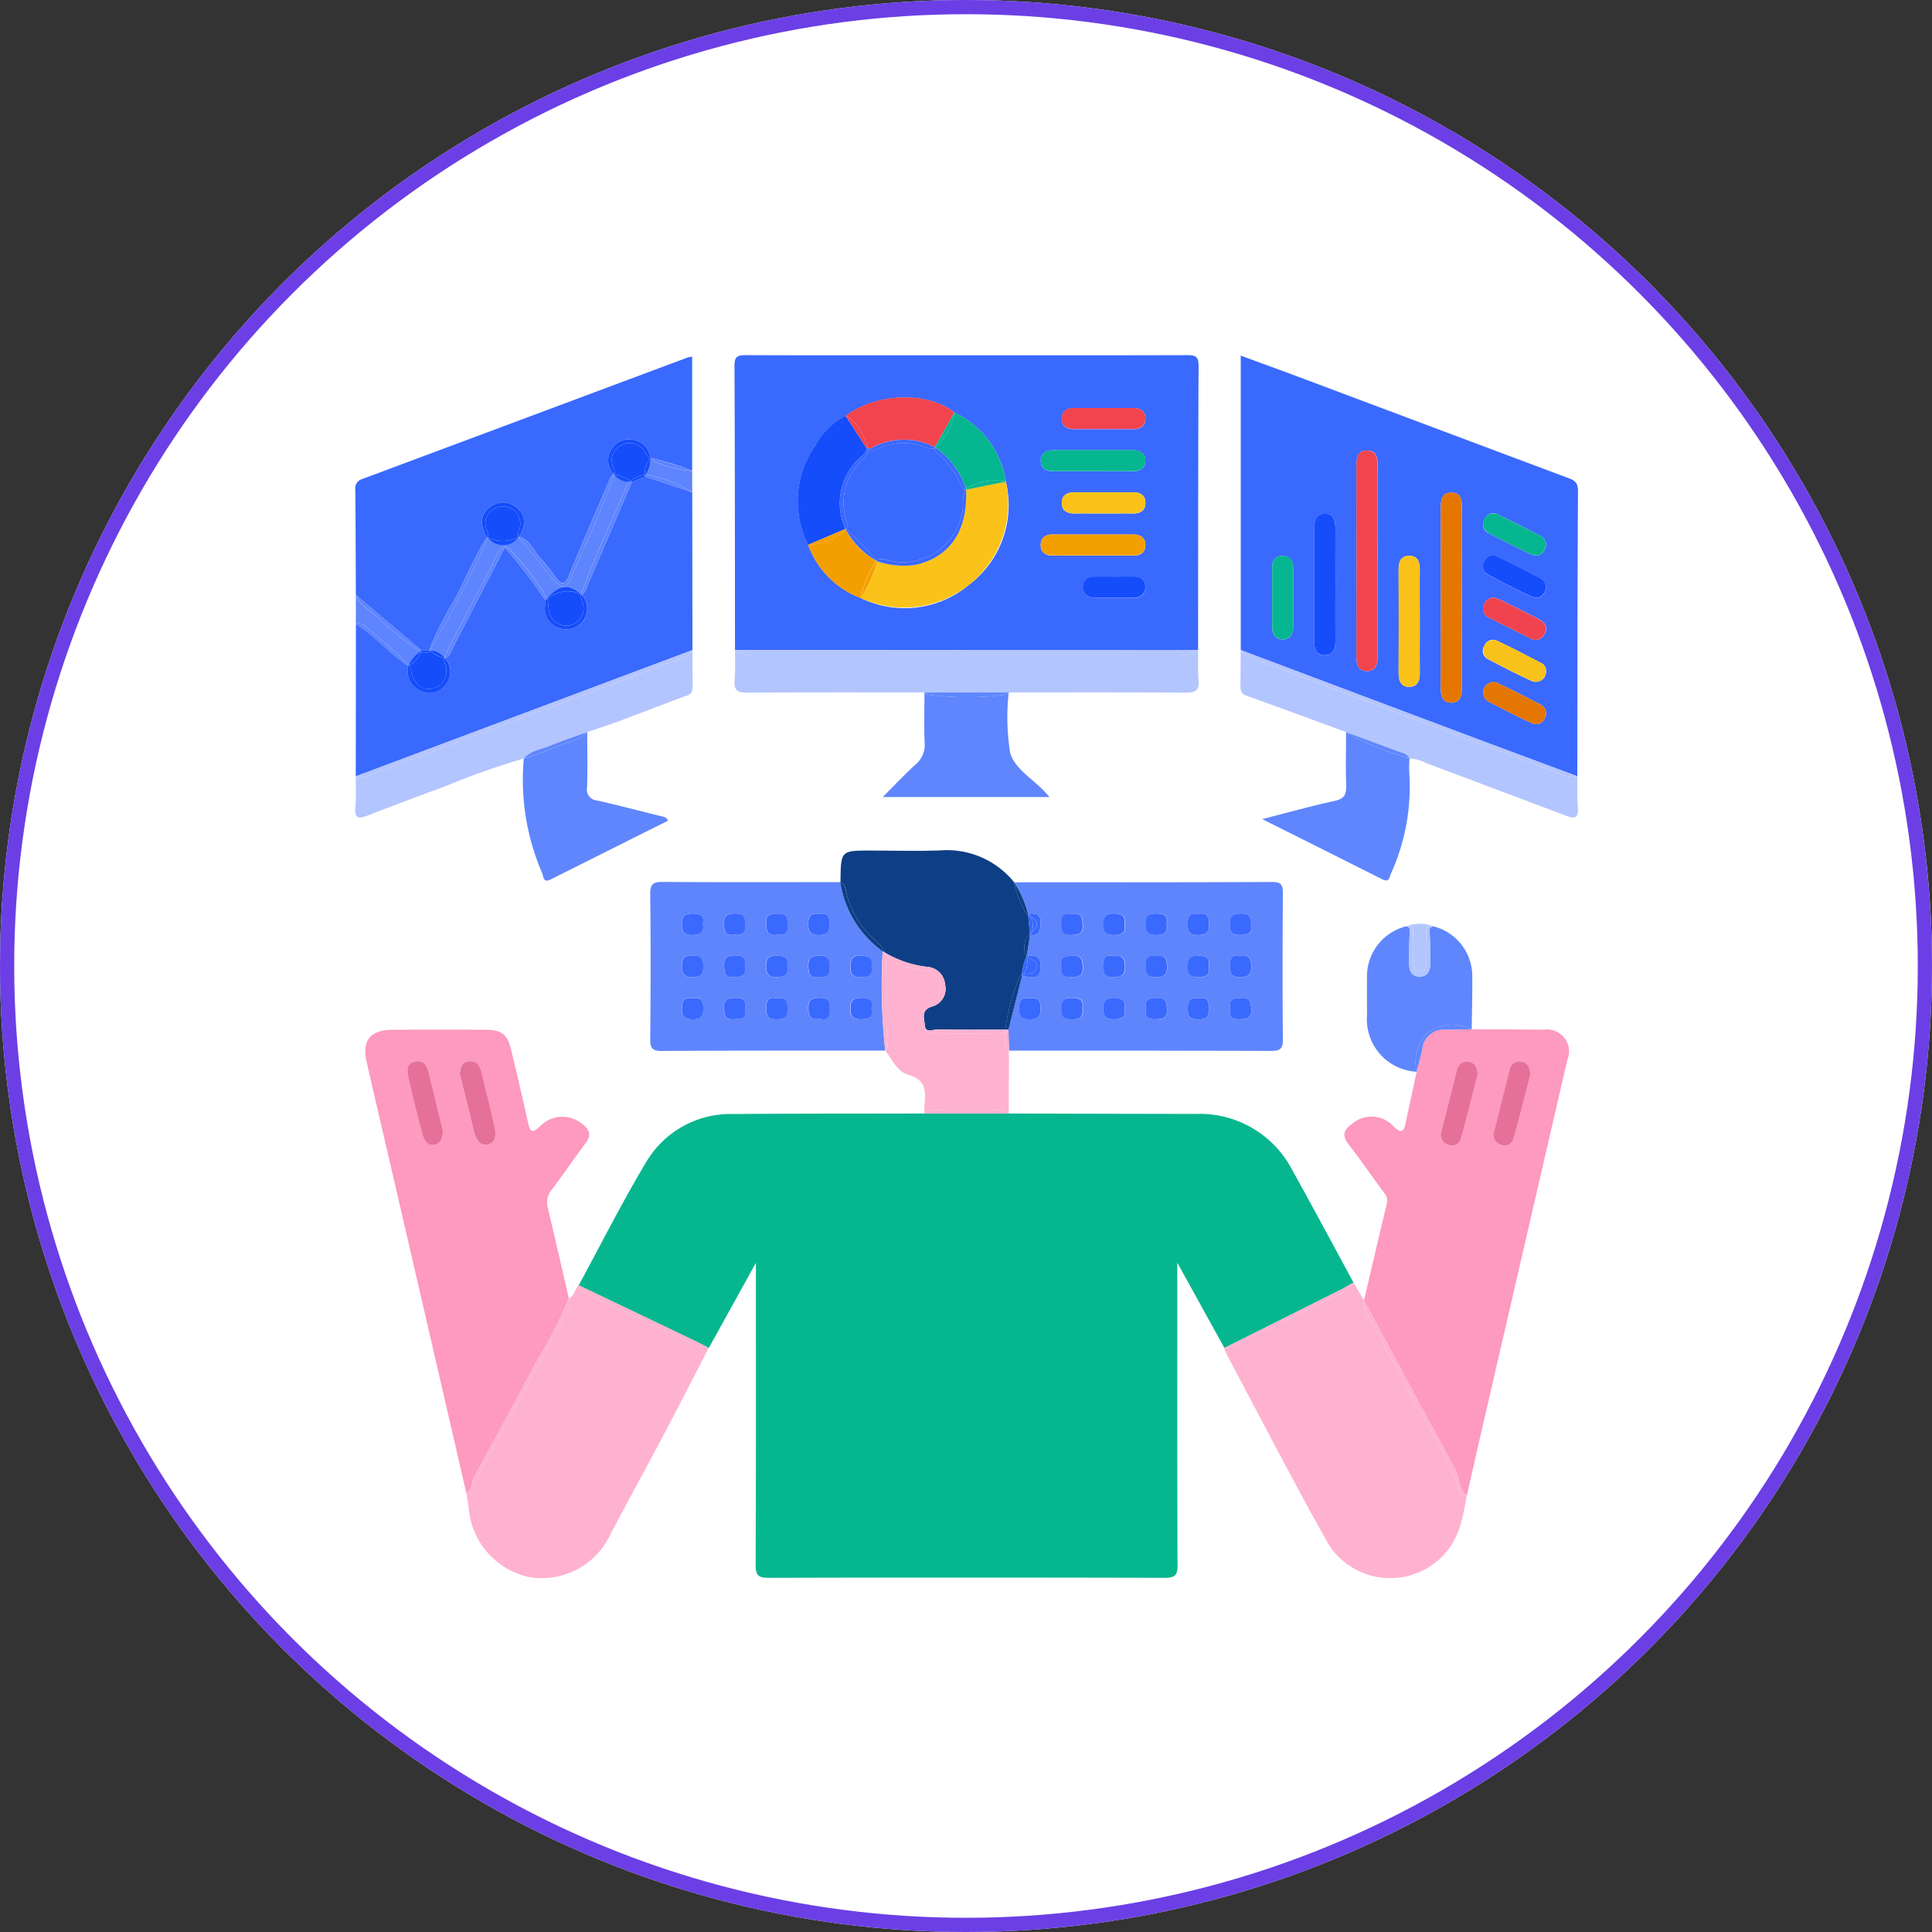 <svg xmlns="http://www.w3.org/2000/svg" xmlns:xlink="http://www.w3.org/1999/xlink" width="136" height="136" viewBox="0 0 136 136">
  <rect x="0" y="0" width="136" height="136" fill="#333333" stroke="none"/>
  <defs>
    <clipPath id="clip-path">
      <rect id="Rectángulo_298929" data-name="Rectángulo 298929" width="86.082" height="86.114" fill="none"/>
    </clipPath>
  </defs>
  <g id="Grupo_882120" data-name="Grupo 882120" transform="translate(-775.755 11172.895)">
    <g id="Elipse_4930" data-name="Elipse 4930" transform="translate(775.755 -11172.895)" fill="#fff" stroke="#6b3fe5" stroke-width="1">
      <circle cx="68" cy="68" r="68" stroke="none"/>
      <circle cx="68" cy="68" r="67.5" fill="none"/>
    </g>
    <g id="Grupo_882102" data-name="Grupo 882102" transform="translate(800.755 -11147.895)">
      <g id="Grupo_882101" data-name="Grupo 882101" clip-path="url(#clip-path)">
        <path id="Trazado_267116" data-name="Trazado 267116" d="M117.08,227.852c.327-.164.638-.358.957-.538-1.428-2.628-2.833-5.268-4.291-7.879a7.332,7.332,0,0,0-6.819-3.991q-6.579-.009-13.157-.03H87.832c-4.467.011-8.935,0-13.4.037a6.9,6.9,0,0,0-6.194,3.4c-1.691,2.819-3.17,5.764-4.74,8.656q4.169,1.994,8.338,3.99c.277.133.544.284.817.426h0l3.317-5.995v1.159c0,6.7.012,13.4-.018,20.106,0,.729.188.91.911.908q13.944-.038,27.888,0c.738,0,.907-.2.9-.915-.028-6.7-.016-13.4-.016-20.106v-1.162l3.316,6h0q4.064-2.033,8.128-4.069" transform="translate(-47.76 -162.031)" fill="#06b68f"/>
        <path id="Trazado_267117" data-name="Trazado 267117" d="M139.2,20.776c.4,0,.8-.014,1.2-.021.006-6.674,0-13.348.035-20.022,0-.662-.253-.736-.807-.734-5.624.016-11.247.01-16.871.01-4.728,0-9.455.007-14.183-.01-.554,0-.81.073-.807.734.032,6.674.028,13.348.035,20.022l31.4.021m-3.3-3.714c-.952.011-1.9.018-2.856,0a.7.7,0,0,1-.755-.751.716.716,0,0,1,.794-.717c.491-.013.983,0,1.474,0,.43,0,.86,0,1.29,0,.5.007.852.235.846.759a.707.707,0,0,1-.793.716m-4.28-13.344c1.419,0,2.838,0,4.257,0,.516,0,.84.261.815.785-.022.473-.345.7-.815.7h-2.128c-.71,0-1.419,0-2.129,0-.515,0-.84-.26-.815-.785.022-.474.346-.695.815-.695m5.072,6.695c-.014.53-.374.73-.88.723-.71-.009-1.42,0-2.13,0-.649,0-1.3-.009-1.945,0-.539.01-.94-.175-.931-.766.008-.53.374-.726.88-.723,1.389.007,2.779,0,4.168,0,.515,0,.852.234.839.762m-6.4-3.732q2.725.013,5.451,0c.531,0,.953.174.943.757s-.446.737-.971.731c-.924-.011-1.848,0-2.772,0-.893,0-1.786-.005-2.679,0-.531,0-.953-.173-.942-.757s.445-.733.97-.731m-.127,5.937q2.825,0,5.651,0c.508,0,.864.2.873.731s-.333.757-.847.755c-.957,0-1.915,0-2.872,0-.927,0-1.853-.005-2.78,0-.508,0-.864-.2-.873-.731s.333-.756.847-.755m-16.67-6.331a4.914,4.914,0,0,1,2.1-2.017c2.156-1.628,5.765-1.74,7.658-.238h0A6.468,6.468,0,0,1,126.868,8.9h0a7.035,7.035,0,0,1-2.583,7.259,7.056,7.056,0,0,1-7.631.937h0a6.3,6.3,0,0,1-3.7-3.746,6.851,6.851,0,0,1,.545-7.067" transform="translate(-81.063 0.001)" fill="#3a69fe"/>
        <path id="Trazado_267118" data-name="Trazado 267118" d="M275.258,29.74h0c.009-6.705.006-13.411.045-20.116,0-.65-.357-.755-.8-.92q-9.4-3.52-18.791-7.047c-1.36-.51-2.725-1-4.149-1.527V20.858q7.736,2.909,15.472,5.817,4.107,1.541,8.22,3.065m-20-12.608c0,.707,0,1.415,0,2.122,0,.5-.236.864-.755.853s-.726-.385-.726-.883c0-1.384,0-2.768,0-4.151,0-.5.23-.859.754-.849s.729.379.727.879c0,.677,0,1.353,0,2.03M272,25.975c-1.007-.456-1.989-.969-2.971-1.478a.731.731,0,0,1,.559-1.346c1.057.494,2.093,1.034,3.13,1.57a.688.688,0,0,1,.34.674c-.134.52-.471.846-1.057.58m.975-6.286a.712.712,0,0,1-1.086.312c-.933-.47-1.873-.926-2.8-1.4a.7.7,0,0,1-.427-.909.75.75,0,0,1,.774-.525c.153.061.385.137.6.244q1.239.613,2.469,1.244c.426.218.715.534.471,1.033m-4.255-8.045a.68.68,0,0,1,.946-.331q1.5.727,2.979,1.5a.748.748,0,0,1,.414.719c-.16.527-.5.843-1.087.571-.98-.453-1.945-.943-2.9-1.45a.68.68,0,0,1-.353-1m-.026,3.007a.674.674,0,0,1,.916-.391c1.051.5,2.086,1.034,3.115,1.577a.661.661,0,0,1,.319.708c-.119.435-.449.788-.975.556-1.063-.47-2.093-1.019-3.117-1.572a.618.618,0,0,1-.259-.878m.02,5.891a.641.641,0,0,1,.848-.368c1.083.51,2.147,1.063,3.208,1.618a.6.6,0,0,1,.286.55.719.719,0,0,1-1.031.675c-1.035-.469-2.046-.993-3.05-1.526a.64.64,0,0,1-.261-.95m-10.485-4.179c0,1.294-.006,2.588,0,3.882,0,.523-.146.962-.729.974s-.759-.414-.758-.943q.006-4.021,0-8.042c0-.523.147-.969.729-.973.646,0,.764.485.76,1.034-.01,1.356,0,2.712,0,4.067m2.967-1.8c0,2.223-.005,4.446,0,6.668,0,.576-.079,1.127-.787,1.1-.644-.023-.706-.554-.7-1.09q.011-6.668,0-13.337c0-.573.061-1.121.785-1.1.659.024.708.55.706,1.083-.009,2.223,0,4.446,0,6.668m2.266,8.886c-.64.027-.789-.443-.786-1.007q.014-3.612,0-7.223c0-.519.109-.969.7-.992.653-.026.795.434.788,1-.014,1.2,0,2.408,0,3.612s-.01,2.408,0,3.612c.006.523-.132.976-.706,1m2.883,1.111c-.642-.024-.705-.554-.7-1.092.011-2.131,0-4.261,0-6.392,0-2.069.006-4.138,0-6.207,0-.575.063-1.118.788-1.091.661.025.7.551.7,1.084q-.01,6.3,0,12.6c0,.578-.084,1.125-.79,1.1" transform="translate(-189.224 -0.097)" fill="#3a69fe"/>
        <path id="Trazado_267119" data-name="Trazado 267119" d="M295.063,191.519c-1.7-.02-3.392-.02-5.087-.029-.609.009-1.219.026-1.828.025a1.526,1.526,0,0,0-1.653,1.371c-.111.535-.259,1.062-.391,1.593h0c-.26,1.2-.529,2.4-.778,3.6-.131.631-.3.765-.842.254a2.1,2.1,0,0,0-2.931-.185c-.6.415-.718.824-.242,1.442.864,1.12,1.665,2.288,2.506,3.426a.812.812,0,0,1,.182.755c-.551,2.266-1.074,4.538-1.606,6.808,2.118,3.925,4.218,7.861,6.373,11.766.355.643.265,1.46.862,1.981.4-1.765.8-3.531,1.21-5.3q2.934-12.695,5.87-25.39a1.542,1.542,0,0,0-1.644-2.117m-5.817,7.589a.679.679,0,0,1-.936.513.739.739,0,0,1-.462-.978c.363-1.4.713-2.8,1.061-4.2.111-.447.362-.745.838-.674s.66.41.638.959c-.362,1.408-.728,2.9-1.138,4.381m3.684.06a.657.657,0,0,1-.887.463.735.735,0,0,1-.495-.961c.362-1.43.715-2.862,1.084-4.29a.7.7,0,0,1,.885-.6c.405.1.6.409.571.97-.36,1.389-.734,2.911-1.159,4.419" transform="translate(-211.376 -144.035)" fill="#fe99bf"/>
        <path id="Trazado_267120" data-name="Trazado 267120" d="M10.533,223.1c1.507-2.744,3.007-5.492,4.465-8.261a30.208,30.208,0,0,0,2.217-4.335h0c-.491-2.125-.974-4.252-1.48-6.373a1.4,1.4,0,0,1,.279-1.279c.821-1.077,1.577-2.2,2.393-3.285.423-.559.26-.944-.226-1.323a2.194,2.194,0,0,0-2.959.112c-.681.673-.761.3-.9-.324q-.564-2.518-1.17-5.027c-.262-1.094-.674-1.407-1.818-1.409q-3.241-.007-6.482,0c-1.6,0-2.219.734-1.869,2.27.69,3.025,1.4,6.045,2.1,9.069Q7.545,213.57,10,224.212c.5-.215.33-.751.53-1.116M7.728,199.7c-.488.08-.711-.365-.813-.738-.364-1.329-.705-2.667-.989-4.015-.085-.406-.213-.987.467-1.116.652-.124.858.33.985.844q.493,2.006.981,4.014c0,.485-.115.927-.63,1.011m1.8-4.976c.075-.435.073-.841.641-.9s.779.312.89.748c.325,1.278.638,2.56.921,3.848.115.525.151,1.168-.534,1.271-.556.084-.8-.421-.923-.948-.315-1.342-.661-2.677-1-4.015" transform="translate(-2.173 -144.11)" fill="#fe99bf"/>
        <path id="Trazado_267121" data-name="Trazado 267121" d="M23.859,35.585l-3.32-1.118-.925.382q-1.573,3.664-3.143,7.33a1.272,1.272,0,0,1-.362.621h0A1.467,1.467,0,0,1,14.5,45.14a1.436,1.436,0,0,1-.992-1.593c.007-.123,0-.247,0-.37a33.986,33.986,0,0,0-2.847-3.709c-1.227,2.372-2.4,4.641-3.575,6.9-.167.32-.237.716-.622.886a1.4,1.4,0,0,1-.022,1.929,1.333,1.333,0,0,1-1.591.4,1.533,1.533,0,0,1-.988-1.777h0c-1.32-.866-2.323-2.128-3.677-2.951L.176,55.575l23.7-8.886q-.007-5.552-.015-11.1" transform="translate(-0.132 -25.925)" fill="#3a69fe"/>
        <path id="Trazado_267122" data-name="Trazado 267122" d="M5.264,21.094A20.528,20.528,0,0,1,6.986,17.64c.793-1.491,1.425-3.065,2.336-4.495h0c-.521-.883-.469-1.623.193-2.108a1.453,1.453,0,0,1,1.933.056c.609.5.632,1.206.117,2.043.862.184,1.048,1.063,1.594,1.574a10.905,10.905,0,0,1,1.014,1.3c.407.519.65.492.919-.168.94-2.3,1.935-4.583,2.916-6.87a1.443,1.443,0,0,1,.22-.286h0a1.409,1.409,0,0,1-.12-1.766,1.386,1.386,0,0,1,1.412-.645,1.45,1.45,0,0,1,1.323,1.3h0a15.576,15.576,0,0,1,2.923.9V.435a1.9,1.9,0,0,0-.308.053Q12,4.769.542,9.048a.673.673,0,0,0-.487.76c.024,2.467.027,4.935.037,7.4l4.608,3.9.564-.012" transform="translate(-0.042 -0.327)" fill="#3a69fe"/>
        <path id="Trazado_267123" data-name="Trazado 267123" d="M263.424,277.958c-.831-2.47-2.343-4.592-3.518-6.886-.952-1.86-2.019-3.66-2.973-5.52-.135-.264-.338-.53-.186-.863l-.738-1.256h0a1.435,1.435,0,0,1-.868.775c-2.541,1.22-5.081,2.444-7.6,3.716a.9.9,0,0,1-.62.115,1.118,1.118,0,0,0,.066.268c2.4,4.506,4.738,9.05,7.237,13.5a5.145,5.145,0,0,0,7.979.96c1.244-1.2,1.509-2.756,1.775-4.333h0c-.381.07-.472-.221-.559-.478" transform="translate(-185.733 -198.15)" fill="#feb2cf"/>
        <path id="Trazado_267124" data-name="Trazado 267124" d="M247.545,267.925c2.516-1.272,5.055-2.5,7.6-3.716a1.435,1.435,0,0,0,.868-.775h0c-.318.18-.63.373-.957.538q-4.061,2.039-8.128,4.069a.9.9,0,0,0,.62-.115" transform="translate(-185.733 -198.15)" fill="#feb2cf"/>
        <path id="Trazado_267125" data-name="Trazado 267125" d="M292.77,280.265c-2.155-3.905-4.255-7.841-6.373-11.766-.153.333.05.6.186.863.954,1.86,2.02,3.66,2.973,5.52,1.174,2.294,2.686,4.416,3.518,6.886.086.257.177.548.559.478-.6-.521-.507-1.338-.862-1.981" transform="translate(-215.381 -201.96)" fill="#feb2cf"/>
        <path id="Trazado_267126" data-name="Trazado 267126" d="M40.188,264.857c-.291-.131-.661-.226-.687-.656-.285.264-.276.751-.692.916.29.473-.066.83-.254,1.183-1.672,3.15-3.406,6.268-5.108,9.4a19.956,19.956,0,0,0-1.26,2.563c-.1.276-.155.628-.591.564.056.363.121.724.167,1.088a5.412,5.412,0,0,0,4.3,4.839,5.333,5.333,0,0,0,5.69-3.055c1.217-2.322,2.487-4.615,3.712-6.932,1.08-2.043,2.129-4.1,3.192-6.153a3.9,3.9,0,0,1-1.8-.633c-2.229-1.027-4.429-2.118-6.668-3.127" transform="translate(-23.766 -198.727)" fill="#feb2cf"/>
        <path id="Trazado_267127" data-name="Trazado 267127" d="M63.494,264.2c.026.429.4.525.687.656,2.239,1.009,4.439,2.1,6.668,3.127a3.9,3.9,0,0,0,1.8.633c-.272-.142-.54-.293-.817-.426q-4.167-2-8.338-3.99" transform="translate(-47.759 -198.727)" fill="#feb2cf"/>
        <path id="Trazado_267128" data-name="Trazado 267128" d="M32.187,281.047a19.926,19.926,0,0,1,1.26-2.563c1.7-3.134,3.436-6.252,5.108-9.4.188-.354.544-.71.254-1.183a30.222,30.222,0,0,1-2.218,4.335c-1.459,2.77-2.958,5.518-4.465,8.261-.2.365-.031.9-.53,1.116.436.064.489-.287.591-.564" transform="translate(-23.766 -201.508)" fill="#feb2cf"/>
        <path id="Trazado_267129" data-name="Trazado 267129" d="M187.835,152.544c-.022.542-.089.908-.741.817l-.232,1.477h0c.559-.034,1-.032.976.782-.036,1.133-.842.56-1.329.7l-.937,3.715.036,1.475h0c6.147,0,12.294,0,18.442.021.624,0,.85-.132.843-.806-.034-3.429-.027-6.858,0-10.286,0-.571-.107-.805-.75-.8-6.054.028-12.109.022-18.163.026h0a7.18,7.18,0,0,1,.973,2.2c.469,0,.916-.048.887.68m-.8,6.765c-.6,0-.709-.253-.714-.776-.005-.559.18-.812.749-.714.556-.093.755.132.765.7.01.611-.207.787-.8.787m5.981,0c-.539,0-.759-.148-.765-.727-.006-.61.207-.79.8-.786s.776.237.689.778c.1.583-.182.734-.725.736m2.857,0c-.646.014-.693-.352-.621-.793-.112-.7.314-.685.783-.712.616-.035.674.286.7.787.035.691-.346.707-.861.718m3.1.007c-.608.005-.793-.2-.788-.8s.233-.779.776-.692c.581-.1.736.18.737.724s-.145.76-.726.766m2.833-.007c-.646.014-.693-.352-.621-.793-.112-.7.313-.685.783-.712.616-.035.674.286.7.787.035.691-.346.707-.861.718m.071-2.96c-.586,0-.729-.236-.719-.77s.121-.861.687-.712c.6-.1.818.106.824.686.007.6-.189.8-.792.795m.085-4.484c.6,0,.761.259.68.789.107.6-.206.716-.736.724-.553.008-.744-.172-.754-.738-.011-.623.229-.776.81-.775m-3.011.028c.569-.1.737.158.751.714.016.625-.232.772-.811.775-.608,0-.692-.278-.7-.788-.012-.575.208-.794.762-.7m.027,2.939c.577.007.788.221.7.77.1.574-.165.746-.717.743-.529,0-.77-.131-.772-.719s.19-.8.793-.794m-3.042,1.518c-.6,0-.709-.253-.714-.776,0-.559.18-.812.749-.714.556-.093.755.132.765.7.01.611-.207.787-.8.787m.045-4.482c.54,0,.833.146.727.732.086.539-.1.777-.687.781s-.809-.172-.8-.785c.006-.577.222-.732.763-.729m-3,4.481c-.586,0-.73-.236-.719-.77s.121-.861.687-.712c.6-.1.818.106.824.686.007.6-.189.8-.792.795m.072-4.484c.584.006.779.233.692.777.1.581-.18.736-.724.737s-.761-.145-.766-.726c-.005-.608.2-.793.8-.788m-3.11,4.478c-.661.021-.668-.372-.629-.846-.1-.647.322-.633.791-.659.615-.035.674.286.7.787.035.691-.347.7-.861.718m.145-4.445c.7-.112.685.314.712.783.035.616-.286.674-.787.7-.691.035-.707-.346-.717-.861-.014-.646.352-.693.793-.621m-.06,5.9c.511.015.859.095.751.708.072.513-.05.809-.666.8-.563,0-.842-.119-.824-.761.015-.547.167-.768.739-.751" transform="translate(-139.585 -112.553)" fill="#5f85fd"/>
        <path id="Trazado_267130" data-name="Trazado 267130" d="M100.185,154.518a7.357,7.357,0,0,1-2.99-4.876c-4.167,0-8.333.017-12.5-.015-.689-.005-.883.171-.875.869.037,3.394.031,6.79,0,10.184-.005.619.124.85.8.846,5.246-.031,10.493-.022,15.739-.025a42.954,42.954,0,0,1-.18-6.983m-13.33-2.665c.585.008.789.232.671.739.115.645-.2.765-.727.773-.553.008-.744-.172-.754-.738-.011-.624.228-.782.81-.774m-.033,2.993c.581-.1.736.18.737.724s-.145.76-.726.766c-.608.005-.793-.2-.788-.8s.233-.779.776-.692m-.042,4.457c-.573-.007-.738-.21-.732-.758s.136-.839.728-.732c.535-.083.782.091.785.685s-.165.813-.781.805m2.933-.007c-.616.035-.674-.286-.7-.787-.035-.691.347-.7.861-.718.661-.021.668.372.629.846.1.647-.322.633-.791.659m.023-2.963c-.691.035-.7-.347-.719-.861-.021-.661.372-.668.847-.629.647-.1.633.322.659.791.035.616-.286.674-.787.7m-.008-2.992c-.608.108-.7-.231-.712-.747-.014-.567.2-.729.748-.743.638-.016.761.255.764.822,0,.612-.283.743-.8.669m5.994-1.462c.581-.1.736.18.737.724s-.145.76-.726.766c-.608.005-.793-.2-.788-.8s.233-.779.777-.692m-2.881-.023c.661-.021.668.372.629.847.1.647-.322.632-.791.659-.616.034-.674-.286-.7-.787-.035-.691.347-.7.861-.719m-.094,2.965c.549,0,.823.163.72.74.089.546-.114.767-.695.773-.6.007-.8-.189-.795-.792,0-.586.237-.721.769-.721m-.063,4.481c-.608,0-.7-.277-.7-.788,0-.557.172-.829.71-.692.62-.108.788.15.8.705.016.625-.232.772-.811.775m3.073-.036c-.611.1-.8-.131-.811-.7-.012-.616.216-.783.8-.783s.71.263.708.782c0,.546-.151.843-.7.7m-.095-2.958c-.608.108-.7-.231-.713-.747-.014-.567.2-.729.748-.743.638-.017.761.255.764.821,0,.612-.283.743-.8.669m3,2.991c-.554.008-.743-.174-.753-.738-.011-.625.232-.78.812-.773s.787.236.669.741c.116.646-.2.763-.728.771m.737-3.745c.086.539-.1.778-.687.782s-.809-.172-.8-.785c.006-.577.222-.732.763-.729s.833.146.727.732" transform="translate(-63.048 -112.546)" fill="#5f85fd"/>
        <path id="Trazado_267131" data-name="Trazado 267131" d="M138.206,143.54a6.249,6.249,0,0,0,1.949,3.338,2.5,2.5,0,0,1,.768.957,7.445,7.445,0,0,0,2.967,1.007,1.362,1.362,0,0,1,1.285,1.256,1.288,1.288,0,0,1-.9,1.535c-.836.24-.566.852-.528,1.325.048.6.593.285.892.291,1.59.034,3.182.019,4.773.018a14.21,14.21,0,0,1,1.033-3.791,1.13,1.13,0,0,1,.13-.064,3.726,3.726,0,0,1,.335-1.308.537.537,0,0,1-.051-.05,1.5,1.5,0,0,1,.138-1.4c.054-.045.1-.088.151-.13l-.126-1.3-.086-.048a6.612,6.612,0,0,1-.9-2.279h0a6.08,6.08,0,0,0-5.2-2.249c-1.628.062-3.26.012-4.89.012-2.112,0-2.112,0-2.137,2.133a.682.682,0,0,1-.013.091c.308.113.356.391.417.659" transform="translate(-103.643 -105.786)" fill="#0e3e85"/>
        <path id="Trazado_267132" data-name="Trazado 267132" d="M188.18,152.069c0-.041-.008-.083-.012-.124h0a7.185,7.185,0,0,0-.973-2.2,6.606,6.606,0,0,0,.9,2.279l.086.048" transform="translate(-140.805 -112.633)" fill="#0e3e85"/>
        <path id="Trazado_267133" data-name="Trazado 267133" d="M184.9,179.9l.937-3.715c0-.047,0-.093,0-.14a1.13,1.13,0,0,0-.13.064,14.21,14.21,0,0,0-1.033,3.791Z" transform="translate(-138.911 -132.417)" fill="#0e3e85"/>
        <path id="Trazado_267134" data-name="Trazado 267134" d="M190.216,165.93l.231-1.477-.007-.072c-.047.042-.1.085-.151.13a1.5,1.5,0,0,0-.138,1.4.539.539,0,0,0,.051.05l.013-.032h0" transform="translate(-142.939 -123.644)" fill="#0e3e85"/>
        <path id="Trazado_267135" data-name="Trazado 267135" d="M140.78,154.565l.143.077a2.5,2.5,0,0,0-.768-.957,6.251,6.251,0,0,1-1.949-3.338c-.06-.268-.108-.546-.416-.659a7.358,7.358,0,0,0,2.99,4.876" transform="translate(-103.643 -112.593)" fill="#0e3e85"/>
        <path id="Trazado_267136" data-name="Trazado 267136" d="M107.761,85.881c-.06.7.2.884.887.879,4.159-.029,8.318-.015,12.478-.015h5.93c4.159,0,8.318-.015,12.478.015.683,0,.947-.176.887-.879s-.024-1.416-.03-2.124a1.565,1.565,0,0,1-1.217.321q-15.083.01-30.166,0a1.564,1.564,0,0,1-1.216-.321c-.006.709.029,1.42-.031,2.124" transform="translate(-81.05 -63.001)" fill="#b3c5fe"/>
        <path id="Trazado_267137" data-name="Trazado 267137" d="M109.126,84.077q15.083.01,30.165,0a1.564,1.564,0,0,0,1.217-.321c-.4.007-.8.021-1.2.021q-15.7-.009-31.4-.021h0a1.566,1.566,0,0,0,1.217.321" transform="translate(-81.167 -63)" fill="#b3c5fe"/>
        <path id="Trazado_267138" data-name="Trazado 267138" d="M275.2,92.659h0c-.451.212-.847-.028-1.239-.176-7.158-2.7-14.329-5.365-21.485-8.068-.368-.139-.793-.2-.968-.638-.005.833-.008,1.666-.018,2.5,0,.323.021.57.413.709,2.342.835,4.672,1.7,7.007,2.556,1.326.493,2.651.992,3.981,1.474a.729.729,0,0,1,.483.39,2.943,2.943,0,0,1,1.225.339q4.9,1.843,9.8,3.688c.582.221.907.216.84-.561-.063-.733-.03-1.475-.039-2.213" transform="translate(-189.169 -63.016)" fill="#b3c5fe"/>
        <path id="Trazado_267139" data-name="Trazado 267139" d="M252.534,84.415c7.157,2.7,14.327,5.369,21.486,8.068.392.148.788.388,1.239.176q-4.11-1.532-8.22-3.065-7.738-2.9-15.472-5.817c.175.437.6.5.968.638" transform="translate(-189.224 -63.016)" fill="#b3c5fe"/>
        <path id="Trazado_267140" data-name="Trazado 267140" d="M6.181,93.435a55.187,55.187,0,0,1,5.692-2.023c.463-.558,1.174-.621,1.785-.872.881-.362,1.786-.665,2.68-.993,2.379-.736,4.665-1.724,7.008-2.556.393-.14.415-.387.411-.709-.009-.833-.011-1.666-.016-2.5-.142.361-.477.455-.795.575C15.7,87.088,8.443,89.791,1.2,92.521c-.364.137-.737.35-1.152.148-.008.738.029,1.479-.035,2.211-.069.788.277.774.844.557,1.772-.678,3.541-1.367,5.328-2" transform="translate(0 -63.02)" fill="#b3c5fe"/>
        <path id="Trazado_267141" data-name="Trazado 267141" d="M1.329,92.522c7.246-2.73,14.5-5.433,21.75-8.163.318-.12.652-.214.795-.575L.176,92.67c.416.2.789-.011,1.153-.148" transform="translate(-0.132 -63.021)" fill="#b3c5fe"/>
        <path id="Trazado_267142" data-name="Trazado 267142" d="M158.506,181.3a1.2,1.2,0,0,1,.769.251q.007-2.214.014-4.427c-.372-.386-.278-.861-.272-1.319a1.551,1.551,0,0,1-.628.1c-1.388.01-2.776.018-4.164,0-.469-.007-.964-.029-1.08-.635a1.138,1.138,0,0,1,.492-1.368,1.307,1.307,0,0,0,.829-1.49c-.166-.738-.782-.851-1.4-.994a4.109,4.109,0,0,1-2.473-1.021c.182,2.1-.047,4.21.156,6.309a.554.554,0,0,1-.163.419h0c.479.633.826,1.473,1.628,1.7,1.175.332,1.25,1.118,1.133,2.083a5.569,5.569,0,0,0-.005.647,1.2,1.2,0,0,1,.769-.251q2.2-.041,4.4,0" transform="translate(-113.266 -128.167)" fill="#feb2cf"/>
        <path id="Trazado_267143" data-name="Trazado 267143" d="M166.869,214.34q-2.2-.041-4.4,0a1.2,1.2,0,0,0-.769.251h5.937a1.2,1.2,0,0,0-.769-.251" transform="translate(-121.629 -161.207)" fill="#feb2cf"/>
        <path id="Trazado_267144" data-name="Trazado 267144" d="M184.811,191.6a.82.82,0,0,1-.236.156c-.007.458-.1.933.272,1.319q-.018-.737-.036-1.475Z" transform="translate(-138.823 -144.116)" fill="#feb2cf"/>
        <path id="Trazado_267145" data-name="Trazado 267145" d="M150.038,175.93c-.2-2.1.026-4.209-.156-6.31a2.139,2.139,0,0,1-.188-.255,42.926,42.926,0,0,0,.18,6.983h0a.554.554,0,0,0,.163-.419" transform="translate(-112.557 -127.394)" fill="#feb2cf"/>
        <path id="Trazado_267146" data-name="Trazado 267146" d="M158.918,175.109c-1.591,0-3.183.016-4.773-.018-.3-.006-.845.306-.892-.291-.038-.473-.309-1.085.528-1.325a1.289,1.289,0,0,0,.9-1.535,1.362,1.362,0,0,0-1.285-1.256,7.447,7.447,0,0,1-2.967-1.007,1.3,1.3,0,0,1,.042.128c0,.017,0,.033,0,.05a4.109,4.109,0,0,0,2.473,1.021c.623.144,1.239.256,1.4.994a1.307,1.307,0,0,1-.829,1.49,1.138,1.138,0,0,0-.492,1.368c.116.606.611.628,1.08.635,1.388.022,2.776.014,4.164,0a1.55,1.55,0,0,0,.628-.1c0-.031,0-.062,0-.092l.012-.064" transform="translate(-113.152 -127.627)" fill="#feb2cf"/>
        <path id="Trazado_267147" data-name="Trazado 267147" d="M184.636,191.6l-.012.064c0,.03,0,.061,0,.092a.811.811,0,0,0,.236-.156h-.222" transform="translate(-138.869 -144.116)" fill="#feb2cf"/>
        <path id="Trazado_267148" data-name="Trazado 267148" d="M150,169.442l-.143-.077a2.113,2.113,0,0,0,.187.255c0-.017,0-.033,0-.05-.011-.045-.027-.086-.042-.128" transform="translate(-112.719 -127.393)" fill="#feb2cf"/>
        <path id="Trazado_267149" data-name="Trazado 267149" d="M153.032,95.967c-.091-.012-.154-.1-.229-.15,0,1.174-.034,2.35.012,3.522a1.8,1.8,0,0,1-.628,1.541c-.776.7-1.493,1.475-2.319,2.3H161.6c-.9-1.163-2.4-1.845-2.765-3.126a15.975,15.975,0,0,1-.1-4.24c-.074.054-.138.139-.228.15a20.822,20.822,0,0,1-5.474,0" transform="translate(-112.728 -72.072)" fill="#5f86fd"/>
        <path id="Trazado_267150" data-name="Trazado 267150" d="M161.943,95.967a20.822,20.822,0,0,0,5.474,0c.09-.012.154-.1.228-.15h-5.93c.074.054.138.139.228.15" transform="translate(-121.639 -72.072)" fill="#5f86fd"/>
        <path id="Trazado_267151" data-name="Trazado 267151" d="M291.718,169.7a3.012,3.012,0,0,1,3.062-.212c.015-1.226.052-2.453.039-3.679a3.609,3.609,0,0,0-2.758-3.57c-.2.052-.264.135-.248.383.05.762.039,1.529.043,2.294,0,.5-.222.863-.739.863s-.742-.365-.739-.862c0-.765-.007-1.532.043-2.295.016-.248-.047-.331-.248-.383h0a3.634,3.634,0,0,0-2.763,3.673c-.008.861,0,1.722,0,2.583a3.7,3.7,0,0,0,3.5,3.982,2.879,2.879,0,0,1,.81-2.777" transform="translate(-216.181 -122.033)" fill="#5f86fd"/>
        <path id="Trazado_267152" data-name="Trazado 267152" d="M301.789,191.938a1.526,1.526,0,0,1,1.653-1.371c.609,0,1.218-.016,1.827-.025a3.012,3.012,0,0,0-3.062.212,2.878,2.878,0,0,0-.81,2.776c.132-.531.28-1.058.391-1.593" transform="translate(-226.67 -143.088)" fill="#5f86fd"/>
        <path id="Trazado_267153" data-name="Trazado 267153" d="M50.971,107.742c-1.075.361-2.093.876-3.194,1.164a16.517,16.517,0,0,0,1.276,8.031c.125.271.063.76.62.48q4.128-2.07,8.255-4.132c-.12-.268-.31-.273-.491-.317-1.493-.367-2.98-.763-4.479-1.1a.781.781,0,0,1-.728-.937c.042-1.3.013-2.592.012-3.889a2.507,2.507,0,0,1-1.271.7" transform="translate(-35.904 -80.514)" fill="#5f86fd"/>
        <path id="Trazado_267154" data-name="Trazado 267154" d="M47.909,108.906c1.1-.288,2.12-.8,3.194-1.164a2.505,2.505,0,0,0,1.271-.7c-.895.328-1.8.631-2.68.993-.611.251-1.322.314-1.785.872" transform="translate(-36.036 -80.515)" fill="#5f86fd"/>
        <path id="Trazado_267155" data-name="Trazado 267155" d="M263.55,110.834c.024.633-.151.916-.806,1.059-1.638.357-3.255.81-5.1,1.281,2.966,1.485,5.715,2.857,8.458,4.241.475.239.491-.123.6-.4a14.756,14.756,0,0,0,1.3-7,8.764,8.764,0,0,1,.007-1.109,19.431,19.431,0,0,1-4.464-1.863c0,1.264-.034,2.529.014,3.792" transform="translate(-193.792 -80.515)" fill="#5f86fd"/>
        <path id="Trazado_267156" data-name="Trazado 267156" d="M285.414,108.515c-1.33-.482-2.655-.981-3.981-1.474A19.439,19.439,0,0,0,285.9,108.9a.729.729,0,0,0-.483-.39" transform="translate(-211.689 -80.514)" fill="#5f86fd"/>
        <path id="Trazado_267157" data-name="Trazado 267157" d="M.8,70.287A40.188,40.188,0,0,1,3.91,73.047a2.483,2.483,0,0,1,.8-.947,22.356,22.356,0,0,1-3.122-2.543C1.082,69.134.427,68.827.2,68.123q0,1.027,0,2.055a.524.524,0,0,1,.6.11" transform="translate(-0.15 -51.241)" fill="#5e85fd"/>
        <path id="Trazado_267158" data-name="Trazado 267158" d="M3.876,79.212c.01-.029.023-.055.034-.082A40.135,40.135,0,0,0,.8,76.37a.525.525,0,0,0-.6-.11c1.355.824,2.357,2.086,3.677,2.952" transform="translate(-0.15 -57.323)" fill="#5e85fd"/>
        <path id="Trazado_267159" data-name="Trazado 267159" d="M1.593,69.557A22.392,22.392,0,0,0,4.715,72.1l.1-.081-4.608-3.9c.226.7.881,1.011,1.387,1.434" transform="translate(-0.155 -51.241)" fill="#5e85fd"/>
        <path id="Trazado_267160" data-name="Trazado 267160" d="M299.044,162.234c0,.643-.037,1.288.013,1.93.024.3.063.68.462.68s.438-.375.461-.68c.05-.642.009-1.286.013-1.93,0-.295-.048-.676.47-.539a2.57,2.57,0,0,0-1.887,0c.517-.136.468.244.469.539" transform="translate(-224.583 -121.489)" fill="#b3c5fe"/>
        <path id="Trazado_267161" data-name="Trazado 267161" d="M298.82,162.535c-.05.763-.038,1.529-.043,2.295,0,.5.222.862.739.862s.742-.367.74-.863c0-.765.007-1.532-.043-2.295-.016-.248.047-.331.248-.383-.518-.138-.468.244-.47.539,0,.643.037,1.288-.013,1.93-.024.3-.063.68-.462.68s-.438-.375-.462-.68c-.05-.642-.009-1.287-.012-1.93,0-.295.048-.675-.469-.539h0c.2.052.264.136.248.383" transform="translate(-224.581 -121.946)" fill="#b3c5fe"/>
        <path id="Trazado_267162" data-name="Trazado 267162" d="M82.948,29.659a2.165,2.165,0,0,1-.328,1.061,8.768,8.768,0,0,1,3.252,1.249l0-1.506a7.506,7.506,0,0,1-2.919-.8" transform="translate(-62.145 -22.309)" fill="#5e85fd"/>
        <path id="Trazado_267163" data-name="Trazado 267163" d="M82.344,34.07h0l3.32,1.118a8.763,8.763,0,0,0-3.251-1.249l-.069.131" transform="translate(-61.938 -25.528)" fill="#5e85fd"/>
        <path id="Trazado_267164" data-name="Trazado 267164" d="M83.932,29.259c0,.034,0,.066,0,.1a7.509,7.509,0,0,0,2.92.8,15.575,15.575,0,0,0-2.923-.9" transform="translate(-63.132 -22.008)" fill="#5e85fd"/>
        <path id="Trazado_267165" data-name="Trazado 267165" d="M147.406,41.8a5.91,5.91,0,0,1-2.636-.261,10.106,10.106,0,0,1-1.152,2.588h0a7.322,7.322,0,0,0,10.214-8.2l-2.8.563c.113,2.938-1.159,4.784-3.63,5.305" transform="translate(-108.027 -27.03)" fill="#fbc319"/>
        <path id="Trazado_267166" data-name="Trazado 267166" d="M129.031,25.2h0a4.357,4.357,0,0,1,1.183-5.158.736.736,0,0,0,.3-.547l-1.461-2.261a4.913,4.913,0,0,0-2.1,2.017,6.852,6.852,0,0,0-.545,7.067l2.622-1.119" transform="translate(-94.522 -12.963)" fill="#154dfb"/>
        <path id="Trazado_267167" data-name="Trazado 267167" d="M140.945,15.581a.307.307,0,0,0,.195-.008,4.743,4.743,0,0,1,4.472-.072l1.377-2.441h0c-1.892-1.5-5.5-1.391-7.658.238.942.476,1.217,1.422,1.613,2.283" transform="translate(-104.803 -9.027)" fill="#f1444e"/>
        <path id="Trazado_267168" data-name="Trazado 267168" d="M140.793,19.495a1.464,1.464,0,0,1,.152.023c-.4-.862-.671-1.808-1.613-2.283Z" transform="translate(-104.803 -12.963)" fill="#f1444e"/>
        <path id="Trazado_267169" data-name="Trazado 267169" d="M166.978,21.658c.005-.008.009-.017.015-.025a3.889,3.889,0,0,1,2.8-.485,6.466,6.466,0,0,0-3.619-4.872,4.476,4.476,0,0,1-1.337,2.474,5.681,5.681,0,0,1,2.141,2.908" transform="translate(-123.988 -12.243)" fill="#06b690"/>
        <path id="Trazado_267170" data-name="Trazado 267170" d="M173.493,36.123c-.006.008-.009.017-.015.025s.013.035.018.053h0l2.8-.563a3.89,3.89,0,0,0-2.8.485" transform="translate(-130.487 -26.732)" fill="#06b690"/>
        <path id="Trazado_267171" data-name="Trazado 267171" d="M164.673,18.717h0l.041.032a4.476,4.476,0,0,0,1.337-2.474h0l-1.377,2.442" transform="translate(-123.864 -12.242)" fill="#06b690"/>
        <path id="Trazado_267172" data-name="Trazado 267172" d="M131.317,49.549a4.308,4.308,0,0,1-2.646,1.076,6.3,6.3,0,0,0,3.7,3.747h0a6.994,6.994,0,0,1,1.1-2.618,5.669,5.669,0,0,1-2.163-2.2" transform="translate(-96.784 -37.27)" fill="#f49f01"/>
        <path id="Trazado_267173" data-name="Trazado 267173" d="M144.722,58.44a6.993,6.993,0,0,0-1.1,2.619,10.1,10.1,0,0,0,1.152-2.588l-.047-.03" transform="translate(-108.026 -43.958)" fill="#f49f01"/>
        <path id="Trazado_267174" data-name="Trazado 267174" d="M131.293,49.376h0l-2.622,1.119a4.307,4.307,0,0,0,2.646-1.076c-.007-.015-.016-.028-.024-.043" transform="translate(-96.784 -37.14)" fill="#f49f01"/>
        <path id="Trazado_267175" data-name="Trazado 267175" d="M195.594,52.4c.926-.007,1.853,0,2.78,0,.957,0,1.915,0,2.872,0,.514,0,.855-.227.847-.755s-.364-.732-.873-.731q-2.826.009-5.652,0c-.513,0-.855.227-.847.755s.365.735.873.731" transform="translate(-146.466 -38.297)" fill="#f49f00"/>
        <path id="Trazado_267176" data-name="Trazado 267176" d="M195.679,28.454c.893-.008,1.786,0,2.68,0,.924,0,1.848-.007,2.772,0,.524.006.961-.147.971-.731s-.412-.759-.943-.757q-2.725.009-5.451,0c-.524,0-.96.146-.97.731s.412.762.942.757" transform="translate(-146.477 -20.283)" fill="#06b690"/>
        <path id="Trazado_267177" data-name="Trazado 267177" d="M205.758,38.943c-1.39,0-2.779,0-4.168,0-.506,0-.871.193-.879.723-.009.591.391.775.93.765.648-.012,1.3,0,1.945,0,.71,0,1.42-.007,2.13,0,.506.006.867-.193.88-.723s-.324-.763-.839-.762" transform="translate(-150.971 -29.291)" fill="#fbc319"/>
        <path id="Trazado_267178" data-name="Trazado 267178" d="M201.52,16.487c.71,0,1.419,0,2.128,0h2.129c.47,0,.793-.222.815-.695.024-.524-.3-.784-.815-.785-1.419,0-2.838,0-4.257,0-.469,0-.793.221-.815.695-.025.525.3.781.815.785" transform="translate(-150.966 -11.288)" fill="#f1444e"/>
        <path id="Trazado_267179" data-name="Trazado 267179" d="M210.252,62.893c-.43-.006-.86,0-1.29,0-.491,0-.983-.009-1.474,0a.716.716,0,0,0-.794.717.7.7,0,0,0,.755.751c.952.022,1.9.015,2.856,0a.707.707,0,0,0,.792-.716c.006-.524-.346-.752-.846-.758" transform="translate(-155.471 -47.304)" fill="#154dfb"/>
        <path id="Trazado_267180" data-name="Trazado 267180" d="M285.194,27.084c-.724-.026-.786.521-.785,1.1q.01,6.668,0,13.337c0,.537.061,1.068.7,1.09.708.025.789-.526.787-1.1-.009-2.223,0-4.446,0-6.668s-.005-4.446,0-6.669c0-.533-.047-1.06-.706-1.083" transform="translate(-213.927 -20.372)" fill="#f1444e"/>
        <path id="Trazado_267181" data-name="Trazado 267181" d="M309.841,40.138c0-.533-.042-1.059-.7-1.084-.725-.028-.791.516-.788,1.091.01,2.069,0,4.138,0,6.207,0,2.131.006,4.261,0,6.392,0,.537.06,1.068.7,1.092.705.026.791-.52.79-1.1q-.012-6.3,0-12.6" transform="translate(-231.935 -29.375)" fill="#e57701"/>
        <path id="Trazado_267182" data-name="Trazado 267182" d="M273.171,45.05c-.582,0-.73.45-.729.973q.009,4.021,0,8.042c0,.529.176.955.758.943s.733-.451.729-.974c-.009-1.294,0-2.588,0-3.883,0-1.356-.007-2.711,0-4.067,0-.549-.114-1.039-.76-1.034" transform="translate(-204.926 -33.886)" fill="#154dfb"/>
        <path id="Trazado_267183" data-name="Trazado 267183" d="M297.866,61.615c0-1.2-.01-2.408,0-3.612.006-.564-.136-1.024-.789-1-.594.024-.705.473-.7.992q.015,3.612,0,7.223c0,.564.146,1.034.786,1.007.574-.024.712-.478.706-1-.014-1.2,0-2.408,0-3.612" transform="translate(-222.93 -42.877)" fill="#fbc319"/>
        <path id="Trazado_267184" data-name="Trazado 267184" d="M261.237,57c-.525-.01-.754.345-.755.848,0,1.384,0,2.768,0,4.151,0,.5.208.873.726.884s.751-.353.755-.853c0-.707,0-1.415,0-2.122,0-.677,0-1.353,0-2.03,0-.5-.2-.868-.727-.879" transform="translate(-195.929 -42.878)" fill="#06b690"/>
        <path id="Trazado_267185" data-name="Trazado 267185" d="M324.227,70.373q-1.231-.629-2.469-1.244c-.217-.108-.45-.183-.6-.244a.75.75,0,0,0-.774.525.7.7,0,0,0,.426.909c.931.474,1.871.929,2.8,1.4a.712.712,0,0,0,1.085-.311c.245-.5-.045-.816-.471-1.033" transform="translate(-240.951 -51.814)" fill="#ef444f"/>
        <path id="Trazado_267186" data-name="Trazado 267186" d="M320.676,82.153c1,.534,2.015,1.057,3.05,1.526a.719.719,0,0,0,1.03-.675.6.6,0,0,0-.286-.55c-1.061-.556-2.125-1.108-3.208-1.618a.728.728,0,0,0-.587,1.318" transform="translate(-240.928 -60.759)" fill="#f9c21b"/>
        <path id="Trazado_267187" data-name="Trazado 267187" d="M324.428,94.395c-1.037-.536-2.073-1.076-3.13-1.57a.731.731,0,0,0-.559,1.346c.982.509,1.964,1.022,2.971,1.478.586.266.924-.06,1.057-.58a.688.688,0,0,0-.34-.674" transform="translate(-240.938 -69.771)" fill="#e47603"/>
        <path id="Trazado_267188" data-name="Trazado 267188" d="M320.66,58.207c1.024.553,2.054,1.1,3.117,1.572.525.232.856-.121.975-.556a.661.661,0,0,0-.319-.708c-1.03-.542-2.064-1.078-3.115-1.577a.674.674,0,0,0-.916.391.618.618,0,0,0,.259.878" transform="translate(-240.934 -42.776)" fill="#154dfb"/>
        <path id="Trazado_267189" data-name="Trazado 267189" d="M320.793,46.342c.954.507,1.918,1,2.9,1.45.589.272.927-.044,1.087-.571a.749.749,0,0,0-.414-.719q-1.48-.766-2.979-1.5a.731.731,0,1,0-.593,1.336" transform="translate(-240.947 -33.79)" fill="#06b690"/>
        <path id="Trazado_267190" data-name="Trazado 267190" d="M325.376,200.648a.7.7,0,0,0-.885.6c-.369,1.428-.722,2.86-1.084,4.29a.735.735,0,0,0,.495.961.657.657,0,0,0,.887-.463c.426-1.507.8-3.03,1.159-4.419.027-.561-.166-.874-.571-.97" transform="translate(-243.234 -150.904)" fill="#e57199"/>
        <path id="Trazado_267191" data-name="Trazado 267191" d="M310.357,200.652c-.476-.071-.727.228-.838.674-.348,1.4-.7,2.8-1.061,4.2a.739.739,0,0,0,.462.978.679.679,0,0,0,.937-.513c.41-1.48.776-2.973,1.138-4.381.023-.549-.174-.89-.638-.959" transform="translate(-231.987 -150.919)" fill="#e57199"/>
        <path id="Trazado_267192" data-name="Trazado 267192" d="M31.6,206.442c.684-.1.649-.746.534-1.271-.283-1.288-.6-2.57-.921-3.848-.111-.436-.322-.81-.89-.748s-.566.469-.641.9c.334,1.338.681,2.673.995,4.015.124.527.368,1.031.924.948" transform="translate(-22.324 -150.864)" fill="#e57199"/>
        <path id="Trazado_267193" data-name="Trazado 267193" d="M15.4,200.578c-.679.129-.552.71-.467,1.116.284,1.348.625,2.686.989,4.015.1.373.325.818.813.738.514-.084.628-.526.63-1.011q-.49-2.007-.981-4.014c-.126-.514-.333-.968-.985-.844" transform="translate(-11.183 -150.856)" fill="#e57199"/>
        <path id="Trazado_267194" data-name="Trazado 267194" d="M34.307,34.065c-.915,2.483-2.034,4.881-3.079,7.31-.289.671-.692.659-1.254,0-.819-.956-1.522-2.008-2.424-2.895,0-.006,0-.013-.006-.019a1.339,1.339,0,0,1-2.142.03,86.116,86.116,0,0,1-4.052,7.9,1.287,1.287,0,0,1,.993.5c1.154-2.425,2.5-4.751,3.682-7.16.214-.435.529-.928,1.012-.346a16.447,16.447,0,0,1,2.514,3.347c.874-.979,1.525-1.056,2.415-.3.955-2.589,2.137-5.082,3.209-7.621a.878.878,0,0,1,.2-.277,1.353,1.353,0,0,1-1.067-.477" transform="translate(-16.06 -25.623)" fill="#5e85fd"/>
        <path id="Trazado_267195" data-name="Trazado 267195" d="M30.049,54.748c-.483-.582-.8-.089-1.012.346-1.183,2.41-2.528,4.735-3.682,7.16.014.02.03.037.044.058h0c.385-.17.455-.566.622-.886,1.179-2.264,2.348-4.532,3.575-6.9a34.034,34.034,0,0,1,2.847,3.709c.04-.048.08-.091.119-.135a16.459,16.459,0,0,0-2.514-3.348" transform="translate(-19.072 -40.981)" fill="#5e85fd"/>
        <path id="Trazado_267196" data-name="Trazado 267196" d="M67.393,36.266c-1.073,2.539-2.255,5.032-3.209,7.621.023.02.046.037.069.058h0a1.27,1.27,0,0,0,.362-.621q1.567-3.667,3.143-7.33c-.056,0-.112,0-.167,0a.881.881,0,0,0-.2.277" transform="translate(-48.278 -27.07)" fill="#5e85fd"/>
        <path id="Trazado_267197" data-name="Trazado 267197" d="M46.352,38.246c.9.886,1.6,1.939,2.424,2.895.562.655.965.668,1.254,0,1.044-2.429,2.163-4.826,3.079-7.31-.021-.026-.043-.049-.062-.078h0a1.453,1.453,0,0,0-.22.286c-.98,2.287-1.976,4.567-2.916,6.87-.269.66-.512.687-.919.168a10.949,10.949,0,0,0-1.014-1.3c-.546-.511-.732-1.39-1.595-1.574l-.036.032c0,.006,0,.012.006.019" transform="translate(-34.861 -25.385)" fill="#5e85fd"/>
        <path id="Trazado_267198" data-name="Trazado 267198" d="M25.194,51.777l-.063-.053h0c-.911,1.429-1.543,3-2.336,4.495a20.545,20.545,0,0,0-1.721,3.454l.069.006a86.113,86.113,0,0,0,4.052-7.9" transform="translate(-15.851 -38.905)" fill="#5e85fd"/>
        <path id="Trazado_267199" data-name="Trazado 267199" d="M54.538,67.562c.011.023.024.045.034.068.055.239.037.487.087.727a1.216,1.216,0,0,0,1.45,1.058,1.2,1.2,0,0,0,.945-1.516,2.69,2.69,0,0,1-.148-.622l.017-.045a2.227,2.227,0,0,0-2.384.33" transform="translate(-41.023 -50.398)" fill="#164dfb"/>
        <path id="Trazado_267200" data-name="Trazado 267200" d="M56.455,67.973a2.683,2.683,0,0,0,.148.622,1.2,1.2,0,0,1-.945,1.517,1.216,1.216,0,0,1-1.45-1.058c-.049-.239-.031-.488-.087-.727-.01-.024-.023-.045-.034-.068l-.144.086c0,.123.006.247,0,.37a1.436,1.436,0,0,0,.992,1.593,1.467,1.467,0,0,0,1.612-2.339h0c-.026-.015-.05-.027-.076-.041l-.017.045" transform="translate(-40.573 -51.094)" fill="#164dfb"/>
        <path id="Trazado_267201" data-name="Trazado 267201" d="M54.439,66.61c.008.017.017.032.025.049a2.226,2.226,0,0,1,2.384-.33l.006-.017c-.89-.758-1.541-.681-2.415.3" transform="translate(-40.948 -49.495)" fill="#164dfb"/>
        <path id="Trazado_267202" data-name="Trazado 267202" d="M54.077,69.063c-.039.044-.079.088-.119.136l.144-.086c-.008-.017-.017-.033-.025-.049" transform="translate(-40.586 -51.948)" fill="#164dfb"/>
        <path id="Trazado_267203" data-name="Trazado 267203" d="M64.158,67.877c.025.014.05.026.076.041-.024-.021-.046-.039-.069-.058l-.006.017" transform="translate(-48.259 -51.043)" fill="#164dfb"/>
        <path id="Trazado_267204" data-name="Trazado 267204" d="M75.623,26.08a3.535,3.535,0,0,1-.4-.543,1.2,1.2,0,0,0-1.623-.421,1.14,1.14,0,0,0-.582,1.483,1.6,1.6,0,0,1,.125.535l-.009.025a3.362,3.362,0,0,1,1.117.466l.018-.017a2.2,2.2,0,0,1,.989-.424,1.565,1.565,0,0,1,.365-1.1" transform="translate(-54.866 -18.772)" fill="#154dfb"/>
        <path id="Trazado_267205" data-name="Trazado 267205" d="M79.229,33.944a2.207,2.207,0,0,0-.989.424l-.018.017c.032.023.065.046.1.071l.926-.382c-.008-.044-.011-.086-.014-.129" transform="translate(-58.837 -25.532)" fill="#154dfb"/>
        <path id="Trazado_267206" data-name="Trazado 267206" d="M72.329,26.389a1.6,1.6,0,0,0-.125-.535,1.14,1.14,0,0,1,.582-1.483,1.2,1.2,0,0,1,1.623.421,3.518,3.518,0,0,0,.4.543c.014-.019.028-.038.043-.057h0a1.45,1.45,0,0,0-1.323-1.3,1.385,1.385,0,0,0-1.412.645,1.409,1.409,0,0,0,.12,1.766h0l.083.023.01-.025" transform="translate(-54.052 -18.028)" fill="#154dfb"/>
        <path id="Trazado_267207" data-name="Trazado 267207" d="M82.635,29.49a1.565,1.565,0,0,0-.365,1.1c.021,0,.04-.006.061-.007l.022.006a2.164,2.164,0,0,0,.328-1.061l0,0c-.016-.012-.027-.027-.042-.04" transform="translate(-61.878 -22.182)" fill="#154dfb"/>
        <path id="Trazado_267208" data-name="Trazado 267208" d="M82.368,33.92l-.022-.006c-.021,0-.041.005-.061.007,0,.043.007.085.014.13l.069-.131" transform="translate(-61.893 -25.51)" fill="#154dfb"/>
        <path id="Trazado_267209" data-name="Trazado 267209" d="M83.8,29.356l0,0c0-.033,0-.065,0-.1-.015.019-.028.038-.043.057.015.013.026.028.042.04" transform="translate(-63.001 -22.008)" fill="#154dfb"/>
        <path id="Trazado_267210" data-name="Trazado 267210" d="M73.631,33.9a1.353,1.353,0,0,0,1.067.477c.023-.023.047-.045.071-.066a3.366,3.366,0,0,0-1.117-.466l-.021.056" transform="translate(-55.384 -25.455)" fill="#154dfb"/>
        <path id="Trazado_267211" data-name="Trazado 267211" d="M77.935,35.787c.055,0,.111,0,.167.005-.031-.026-.064-.048-.1-.071-.024.022-.048.044-.071.066" transform="translate(-58.621 -26.869)" fill="#154dfb"/>
        <path id="Trazado_267212" data-name="Trazado 267212" d="M73.463,33.772l-.083-.023c.019.029.041.052.062.078l.021-.056" transform="translate(-55.195 -25.385)" fill="#154dfb"/>
        <path id="Trazado_267213" data-name="Trazado 267213" d="M16.766,84a.789.789,0,0,1-.535.113c-.032-.017-.062-.037-.094-.055a1.891,1.891,0,0,1-.833.944c.018.02.036.038.054.058a3.019,3.019,0,0,1,.119.446c.23.87.788,1.279,1.515,1.117a1.256,1.256,0,0,0,.858-1.673,1.538,1.538,0,0,1-.085-.452l.011-.023a2.292,2.292,0,0,1-.993-.506L16.766,84" transform="translate(-11.512 -63.156)" fill="#154dfb"/>
        <path id="Trazado_267214" data-name="Trazado 267214" d="M17.537,86.029a1.541,1.541,0,0,0,.085.452,1.256,1.256,0,0,1-.858,1.673c-.728.162-1.286-.248-1.515-1.117a3.026,3.026,0,0,0-.118-.446c-.017-.02-.036-.038-.054-.058l-.066.048h0A1.534,1.534,0,0,0,16,88.358a1.333,1.333,0,0,0,1.591-.4,1.4,1.4,0,0,0,.022-1.929c-.022-.005-.042-.013-.063-.018l-.011.023" transform="translate(-11.284 -64.692)" fill="#154dfb"/>
        <path id="Trazado_267215" data-name="Trazado 267215" d="M18.666,83.928c.032.018.062.038.094.055a.789.789,0,0,0,.535-.113l.018-.032c-.016-.015-.034-.026-.049-.041l-.564.012a1.139,1.139,0,0,1-.033.119" transform="translate(-14.04 -63.031)" fill="#154dfb"/>
        <path id="Trazado_267216" data-name="Trazado 267216" d="M16.04,84.208l-.065-.038a2.482,2.482,0,0,0-.8.947l.032.035a1.891,1.891,0,0,0,.833-.944" transform="translate(-11.414 -63.311)" fill="#154dfb"/>
        <path id="Trazado_267217" data-name="Trazado 267217" d="M15.072,87.992c-.011.028-.024.054-.034.082l.066-.048-.032-.035" transform="translate(-11.311 -66.186)" fill="#154dfb"/>
        <path id="Trazado_267218" data-name="Trazado 267218" d="M18.5,83.845h0l-.1.081.065.038a1.2,1.2,0,0,0,.033-.119" transform="translate(-13.842 -63.067)" fill="#154dfb"/>
        <path id="Trazado_267219" data-name="Trazado 267219" d="M21.292,83.825l-.019.034a2.292,2.292,0,0,0,.993.506l.019-.04a1.286,1.286,0,0,0-.993-.5" transform="translate(-16.001 -63.052)" fill="#154dfb"/>
        <path id="Trazado_267220" data-name="Trazado 267220" d="M25.278,85.884l.063.019c-.014-.021-.029-.039-.044-.058l-.019.04" transform="translate(-19.014 -64.57)" fill="#154dfb"/>
        <path id="Trazado_267221" data-name="Trazado 267221" d="M21.143,83.805l-.069-.006c.016.015.033.026.049.041l.019-.034" transform="translate(-15.851 -63.032)" fill="#154dfb"/>
        <path id="Trazado_267222" data-name="Trazado 267222" d="M39.329,45.107a1,1,0,0,1,.089-.593,1.221,1.221,0,0,0-1.872-1.362,1.142,1.142,0,0,0-.452,1.385,1.742,1.742,0,0,1,.131.537l-.024.053a2.434,2.434,0,0,0,2.128-.021" transform="translate(-27.848 -32.28)" fill="#154dfb"/>
        <path id="Trazado_267223" data-name="Trazado 267223" d="M36.475,44.27a1.742,1.742,0,0,0-.131-.537,1.142,1.142,0,0,1,.452-1.385,1.221,1.221,0,0,1,1.872,1.362,1.007,1.007,0,0,0-.089.593c.014-.006.027-.011.041-.018.516-.837.493-1.538-.116-2.043a1.453,1.453,0,0,0-1.933-.056c-.661.484-.714,1.224-.193,2.108h0c.025.011.049.02.073.03l.024-.053" transform="translate(-27.098 -31.475)" fill="#154dfb"/>
        <path id="Trazado_267224" data-name="Trazado 267224" d="M39.844,51.776l0-.014a2.435,2.435,0,0,1-2.128.021l-.01.023a1.34,1.34,0,0,0,2.142-.03" transform="translate(-28.359 -38.934)" fill="#154dfb"/>
        <path id="Trazado_267225" data-name="Trazado 267225" d="M46.332,51.722l.036-.032c-.013.007-.027.011-.041.018l0,.014" transform="translate(-34.847 -38.88)" fill="#154dfb"/>
        <path id="Trazado_267226" data-name="Trazado 267226" d="M37.52,51.754c-.025-.011-.049-.019-.073-.03l.063.053.01-.023" transform="translate(-28.167 -38.906)" fill="#154dfb"/>
        <path id="Trazado_267227" data-name="Trazado 267227" d="M201.394,170.593c-.469.027-.894.012-.791.659-.039.474-.031.867.629.847.514-.016.9-.028.861-.719-.026-.5-.084-.822-.7-.787" transform="translate(-150.878 -128.315)" fill="#3a69fe"/>
        <path id="Trazado_267228" data-name="Trazado 267228" d="M213.229,170.613c-.566-.15-.677.183-.687.712s.134.766.719.77c.6,0,.8-.194.792-.795-.007-.58-.227-.784-.824-.686" transform="translate(-159.87 -128.305)" fill="#3a69fe"/>
        <path id="Trazado_267229" data-name="Trazado 267229" d="M225.258,170.626c-.568-.1-.754.155-.749.714,0,.523.118.776.714.776s.81-.176.8-.787c-.01-.57-.209-.8-.765-.7" transform="translate(-168.872 -128.326)" fill="#3a69fe"/>
        <path id="Trazado_267230" data-name="Trazado 267230" d="M237.237,172.09c.553,0,.819-.169.717-.743.091-.55-.119-.763-.7-.77-.6-.008-.8.194-.793.794s.243.717.772.719" transform="translate(-177.865 -128.304)" fill="#3a69fe"/>
        <path id="Trazado_267231" data-name="Trazado 267231" d="M249.146,170.613c-.566-.15-.677.183-.687.712s.134.766.719.77c.6,0,.8-.194.792-.795-.007-.58-.227-.784-.824-.686" transform="translate(-186.887 -128.305)" fill="#3a69fe"/>
        <path id="Trazado_267232" data-name="Trazado 267232" d="M189.34,182.6c-.568-.1-.754.154-.749.714,0,.523.119.776.714.776s.81-.176.8-.787c-.01-.571-.209-.8-.765-.7" transform="translate(-141.855 -137.331)" fill="#3a69fe"/>
        <path id="Trazado_267233" data-name="Trazado 267233" d="M201.371,184.072c.615,0,.738-.292.666-.8.108-.613-.24-.692-.751-.708-.572-.017-.724.2-.739.751-.018.642.261.757.824.761" transform="translate(-150.847 -137.318)" fill="#3a69fe"/>
        <path id="Trazado_267234" data-name="Trazado 267234" d="M213.32,182.549c-.594,0-.807.176-.8.786.005.579.225.729.765.727s.829-.153.725-.736c.087-.541-.1-.774-.689-.778" transform="translate(-159.854 -137.31)" fill="#3a69fe"/>
        <path id="Trazado_267235" data-name="Trazado 267235" d="M225.334,182.566c-.469.027-.894.012-.783.712-.072.44-.025.806.621.793.515-.011.9-.027.861-.718-.026-.5-.084-.822-.7-.787" transform="translate(-168.885 -137.321)" fill="#3a69fe"/>
        <path id="Trazado_267236" data-name="Trazado 267236" d="M237.244,182.6c-.543-.087-.771.108-.776.692s.179.8.788.8c.581-.005.727-.228.726-.766s-.156-.827-.737-.724" transform="translate(-177.867 -137.331)" fill="#3a69fe"/>
        <path id="Trazado_267237" data-name="Trazado 267237" d="M249.279,182.566c-.469.027-.894.012-.783.712-.072.44-.025.806.621.793.515-.011.9-.027.861-.718-.026-.5-.084-.822-.7-.787" transform="translate(-186.896 -137.321)" fill="#3a69fe"/>
        <path id="Trazado_267238" data-name="Trazado 267238" d="M249.189,160.119c.529-.008.843-.128.736-.724.081-.53-.082-.788-.68-.789-.581,0-.821.152-.81.775.01.566.2.746.754.738" transform="translate(-186.868 -119.301)" fill="#3a69fe"/>
        <path id="Trazado_267239" data-name="Trazado 267239" d="M237.182,160.142c.579,0,.827-.15.811-.775-.014-.555-.182-.813-.751-.714-.554-.093-.773.126-.762.7.01.51.094.791.7.788" transform="translate(-177.876 -119.321)" fill="#3a69fe"/>
        <path id="Trazado_267240" data-name="Trazado 267240" d="M225.294,160.13c.589,0,.773-.242.687-.781.106-.586-.186-.729-.727-.732s-.757.151-.763.729c-.006.613.211.788.8.785" transform="translate(-168.859 -119.309)" fill="#3a69fe"/>
        <path id="Trazado_267241" data-name="Trazado 267241" d="M213.284,160.118c.544,0,.827-.156.724-.737.087-.543-.108-.771-.692-.776s-.8.18-.8.788c.005.581.228.727.766.726" transform="translate(-159.853 -119.3)" fill="#3a69fe"/>
        <path id="Trazado_267242" data-name="Trazado 267242" d="M201.292,160.143c.5-.026.822-.084.787-.7-.027-.469-.012-.894-.712-.783-.441-.072-.806-.025-.793.621.011.515.027.9.718.861" transform="translate(-150.868 -119.323)" fill="#3a69fe"/>
        <path id="Trazado_267243" data-name="Trazado 267243" d="M190.776,171.649c.139-.545-.377-.592-.659-.82a1.7,1.7,0,0,1-.226,1.243c.326-.084.765.05.885-.423" transform="translate(-142.833 -128.495)" fill="#3968fd"/>
        <path id="Trazado_267244" data-name="Trazado 267244" d="M190.371,171.47c-.12.473-.559.34-.885.423a1.936,1.936,0,0,1-.134.189c.487-.138,1.293.434,1.329-.7.026-.814-.417-.816-.976-.782h0c0,.016,0,.032.007.048.282.228.8.275.659.82" transform="translate(-142.427 -128.315)" fill="#3968fd"/>
        <path id="Trazado_267245" data-name="Trazado 267245" d="M189.5,172.022a1.7,1.7,0,0,0,.226-1.243l-.021-.017a3.728,3.728,0,0,0-.335,1.308l.03-.015a.583.583,0,0,1,.1-.034" transform="translate(-142.44 -128.444)" fill="#3968fd"/>
        <path id="Trazado_267246" data-name="Trazado 267246" d="M190.733,170.634l-.013.032.021.016c0-.016,0-.032-.007-.048" transform="translate(-143.456 -128.348)" fill="#3968fd"/>
        <path id="Trazado_267247" data-name="Trazado 267247" d="M189.486,175.846a.583.583,0,0,0-.1.034l-.03.015c0,.047,0,.093,0,.14a1.942,1.942,0,0,0,.134-.189" transform="translate(-142.427 -132.268)" fill="#3968fd"/>
        <path id="Trazado_267248" data-name="Trazado 267248" d="M191.7,159.439a1.082,1.082,0,0,1,.092,1.135c.561-.521.536-.76-.092-1.135" transform="translate(-144.197 -119.927)" fill="#3968fc"/>
        <path id="Trazado_267249" data-name="Trazado 267249" d="M191.267,158.826c.628.374.653.614.092,1.135a1.452,1.452,0,0,1-.091.162c.652.091.72-.275.741-.817.03-.728-.417-.683-.886-.68a2.153,2.153,0,0,1,.144.2" transform="translate(-143.759 -119.314)" fill="#3968fc"/>
        <path id="Trazado_267250" data-name="Trazado 267250" d="M191.3,159.208c-.041-.025-.086-.05-.132-.076q.063.65.126,1.3l.1-.09a1.082,1.082,0,0,0-.092-1.135" transform="translate(-143.796 -119.696)" fill="#3968fc"/>
        <path id="Trazado_267251" data-name="Trazado 267251" d="M191.121,158.631h0l.012.124.132.076a2.107,2.107,0,0,0-.144-.2" transform="translate(-143.758 -119.319)" fill="#3968fc"/>
        <path id="Trazado_267252" data-name="Trazado 267252" d="M191.778,164.018l-.1.09.007.072a1.455,1.455,0,0,0,.091-.162" transform="translate(-144.178 -123.372)" fill="#3968fc"/>
        <path id="Trazado_267253" data-name="Trazado 267253" d="M93.588,172.115c.581-.005.727-.228.726-.766s-.156-.827-.737-.724c-.543-.087-.771.108-.777.692s.18.8.788.8" transform="translate(-69.803 -128.325)" fill="#3a69fe"/>
        <path id="Trazado_267254" data-name="Trazado 267254" d="M105.639,170.629c-.474-.039-.867-.031-.846.629.016.514.028.9.718.861.5-.026.822-.084.787-.7-.026-.469-.012-.894-.659-.791" transform="translate(-78.823 -128.332)" fill="#3a69fe"/>
        <path id="Trazado_267255" data-name="Trazado 267255" d="M117.538,172.1c.58-.006.783-.227.694-.773.1-.577-.171-.741-.72-.74-.533,0-.766.136-.769.721,0,.6.194.8.795.792" transform="translate(-87.812 -128.315)" fill="#3a69fe"/>
        <path id="Trazado_267256" data-name="Trazado 267256" d="M129.477,170.573c-.551.014-.763.176-.748.743.013.516.1.855.713.747.516.074.8-.057.8-.669,0-.567-.126-.838-.764-.821" transform="translate(-96.827 -128.301)" fill="#3a69fe"/>
        <path id="Trazado_267257" data-name="Trazado 267257" d="M141.449,170.589c-.541,0-.757.151-.763.729-.006.613.211.788.8.785s.773-.242.687-.781c.106-.586-.187-.729-.727-.732" transform="translate(-105.821 -128.314)" fill="#3a69fe"/>
        <path id="Trazado_267258" data-name="Trazado 267258" d="M105.533,158.6c-.551.014-.763.176-.748.743.013.516.1.855.713.747.516.074.8-.057.8-.669,0-.567-.126-.838-.764-.821" transform="translate(-78.817 -119.296)" fill="#3a69fe"/>
        <path id="Trazado_267259" data-name="Trazado 267259" d="M93.54,182.6c-.592-.106-.722.2-.728.732s.159.751.732.758c.616.007.784-.218.781-.806s-.25-.768-.785-.684" transform="translate(-69.812 -137.33)" fill="#3a69fe"/>
        <path id="Trazado_267260" data-name="Trazado 267260" d="M105.636,182.568c-.514.016-.9.028-.861.719.025.5.084.822.7.787.469-.027.894-.012.791-.659.039-.474.031-.867-.629-.846" transform="translate(-78.808 -137.324)" fill="#3a69fe"/>
        <path id="Trazado_267261" data-name="Trazado 267261" d="M117.476,182.59c-.538-.137-.711.136-.71.692,0,.511.092.791.7.788.579,0,.827-.15.811-.775-.014-.555-.182-.813-.8-.705" transform="translate(-87.829 -137.315)" fill="#3a69fe"/>
        <path id="Trazado_267262" data-name="Trazado 267262" d="M129.521,182.547c-.588,0-.816.167-.8.783.011.566.2.8.811.7.549.145.7-.152.7-.7,0-.519-.107-.783-.708-.782" transform="translate(-96.818 -137.309)" fill="#3a69fe"/>
        <path id="Trazado_267263" data-name="Trazado 267263" d="M141.5,182.556c-.58-.007-.824.148-.812.773.01.564.2.747.753.738.528-.008.844-.124.728-.771.118-.5-.083-.733-.669-.74" transform="translate(-105.821 -137.316)" fill="#3a69fe"/>
        <path id="Trazado_267264" data-name="Trazado 267264" d="M93.55,160.123c.529-.008.843-.128.727-.773.118-.506-.086-.731-.671-.738s-.821.151-.81.774c.01.566.2.746.754.738" transform="translate(-69.799 -119.304)" fill="#3a69fe"/>
        <path id="Trazado_267265" data-name="Trazado 267265" d="M129.5,160.143c.581-.005.727-.228.726-.766s-.156-.827-.737-.724c-.543-.087-.771.108-.777.692s.18.8.788.8" transform="translate(-96.818 -119.32)" fill="#3a69fe"/>
        <path id="Trazado_267266" data-name="Trazado 267266" d="M117.446,160.129c.469-.027.894-.012.791-.659.039-.474.031-.867-.629-.847-.514.016-.9.028-.861.719.026.5.084.822.7.787" transform="translate(-87.814 -119.313)" fill="#3a69fe"/>
        <path id="Trazado_267267" data-name="Trazado 267267" d="M141.07,33.259c.017-.024.032-.049.049-.073a1.317,1.317,0,0,1,.809.062,4.245,4.245,0,0,0,5.226-3.91,2.279,2.279,0,0,1,.17-1.08.258.258,0,0,1-.247-.167,5.807,5.807,0,0,0-1.778-2.426.353.353,0,0,1-.156-.3,1.18,1.18,0,0,1-.631-.081,4.158,4.158,0,0,0-3.329.089c-.221.1-.462.225-.682.085a1.351,1.351,0,0,1-.455.754,4.025,4.025,0,0,0-1.108,4.192.893.893,0,0,1,.009.627l-.038.027a17.463,17.463,0,0,1,2.16,2.2" transform="translate(-104.364 -18.793)" fill="#3a69fe"/>
        <path id="Trazado_267268" data-name="Trazado 267268" d="M154.372,38.2a2.285,2.285,0,0,0-.17,1.08,4.244,4.244,0,0,1-5.226,3.909,1.317,1.317,0,0,0-.809-.062c-.017.024-.032.049-.049.073l.036.046a5.91,5.91,0,0,0,2.636.261c2.471-.521,3.743-2.367,3.63-5.305h0a.352.352,0,0,1-.049,0" transform="translate(-111.412 -28.733)" fill="#3a69fe"/>
        <path id="Trazado_267269" data-name="Trazado 267269" d="M138.19,32.068a.894.894,0,0,0-.009-.627,4.025,4.025,0,0,1,1.108-4.192,1.35,1.35,0,0,0,.455-.754.537.537,0,0,1-.148-.14.736.736,0,0,1-.3.547,4.357,4.357,0,0,0-1.183,5.158l.037.034.038-.027" transform="translate(-103.606 -19.825)" fill="#3a69fe"/>
        <path id="Trazado_267270" data-name="Trazado 267270" d="M145.824,24.732c.219.14.461.014.682-.085a4.159,4.159,0,0,1,3.329-.089,1.18,1.18,0,0,0,.631.081.3.3,0,0,1,.03-.1,4.744,4.744,0,0,0-4.472.072.307.307,0,0,1-.195.008l0,.009a.807.807,0,0,1-.008.108" transform="translate(-109.686 -18.061)" fill="#3a69fe"/>
        <path id="Trazado_267271" data-name="Trazado 267271" d="M145.374,26.5a.807.807,0,0,0,.008-.108l0-.009c-.052-.009-.1-.02-.152-.023h0a.535.535,0,0,0,.148.139" transform="translate(-109.236 -19.825)" fill="#3a69fe"/>
        <path id="Trazado_267272" data-name="Trazado 267272" d="M164.549,26.328a.352.352,0,0,0,.156.3,5.8,5.8,0,0,1,1.778,2.426.259.259,0,0,0,.247.167c.01-.017.019-.034.031-.051a5.682,5.682,0,0,0-2.141-2.908c-.022.023-.043.047-.066.069h0" transform="translate(-123.77 -19.751)" fill="#3a69fe"/>
        <path id="Trazado_267273" data-name="Trazado 267273" d="M173.4,38.047h0c-.005-.018-.013-.035-.018-.053-.011.017-.021.034-.031.051a.352.352,0,0,0,.049,0" transform="translate(-130.394 -28.578)" fill="#3a69fe"/>
        <path id="Trazado_267274" data-name="Trazado 267274" d="M164.558,26.23c.023-.023.043-.047.066-.069l-.041-.032a.3.3,0,0,0-.03.1h0" transform="translate(-123.774 -19.653)" fill="#3a69fe"/>
        <path id="Trazado_267275" data-name="Trazado 267275" d="M139.362,49.512l-.013.009a5.67,5.67,0,0,0,2.162,2.2l.011-.016a17.462,17.462,0,0,0-2.16-2.2" transform="translate(-104.816 -37.242)" fill="#3a69fe"/>
        <path id="Trazado_267276" data-name="Trazado 267276" d="M148.075,58.393l.047.03-.036-.046-.011.016" transform="translate(-111.379 -43.91)" fill="#3a69fe"/>
        <path id="Trazado_267277" data-name="Trazado 267277" d="M139.289,49.41l-.037-.034c.007.015.016.028.024.043l.013-.009" transform="translate(-104.743 -37.14)" fill="#3a69fe"/>
      </g>
    </g>
  </g>
</svg>
